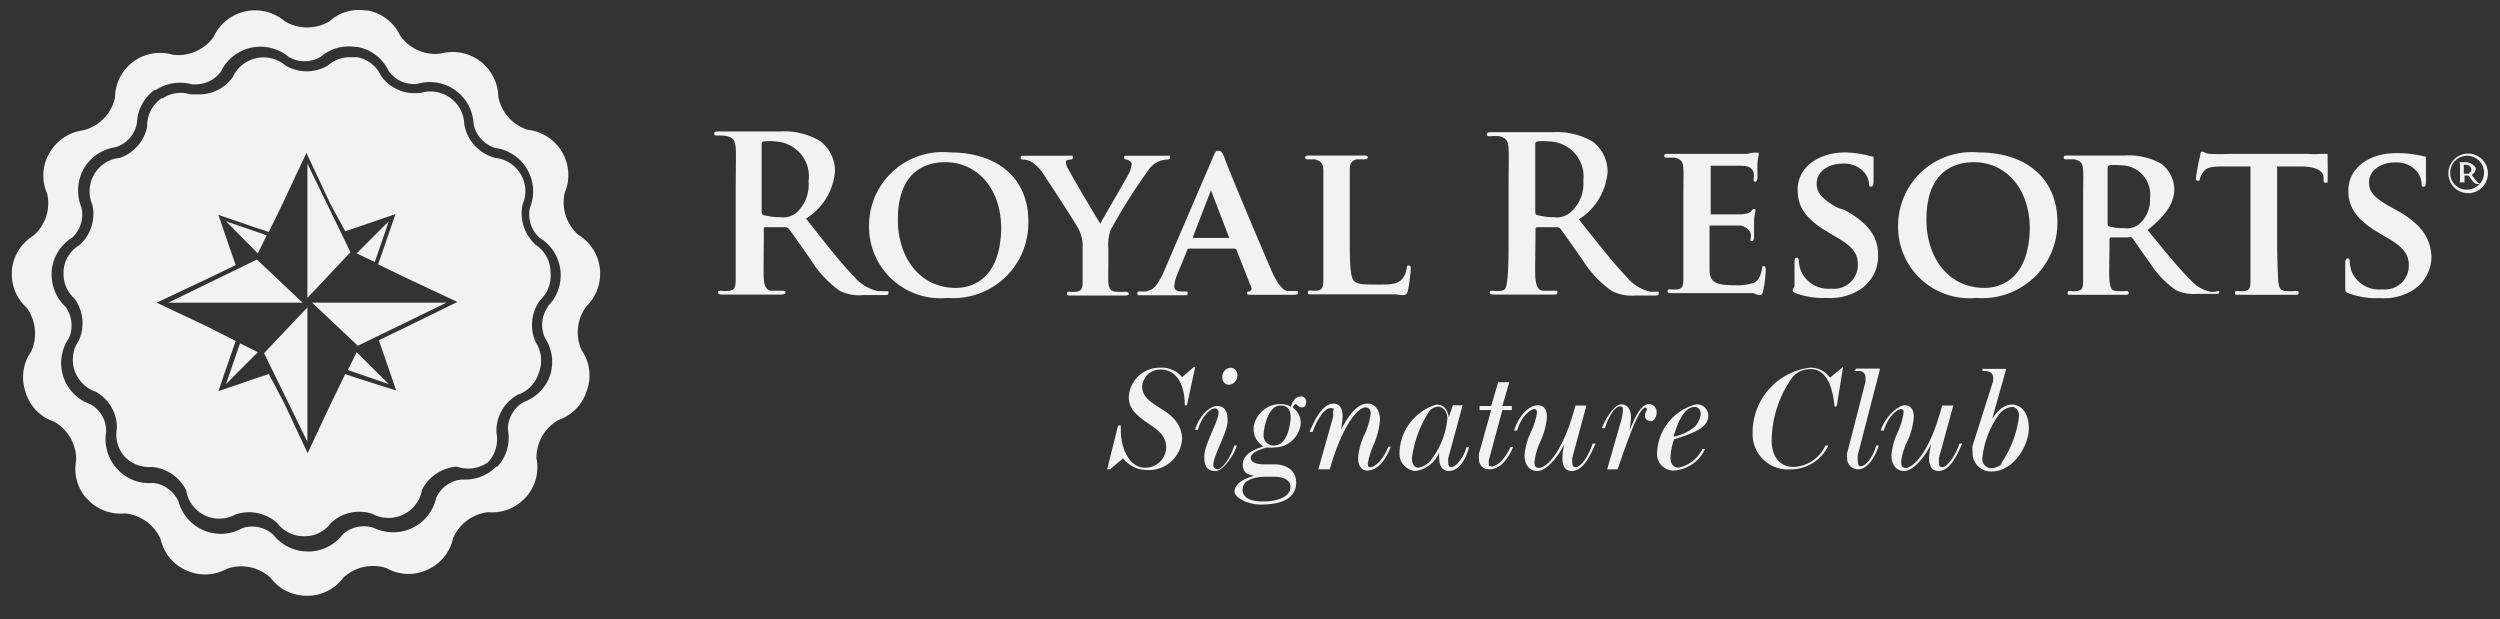 <svg width="105" height="26" fill="none" xmlns="http://www.w3.org/2000/svg"><rect width="100%" height="100%" fill="#333333" stroke="none"/><path d="M104.15 7.712s-.06 0-.18-.16l-.16-.2c.14-.11.17-.19.17-.28 0-.09-.24-.26-.4-.26h-.37c.08 0 .11 0 .11.07v.72c0 .04 0 .06-.1.06h.38-.09v-.29h.17l.13.18c.14.19.21.18.33.18h.07s-.04-.02-.06-.02zm-.44-.42a.14.14 0 01-.09 0 .26.26 0 01-.14 0v-.37a.13.13 0 01.08 0 .217.217 0 01.169.057.24.24 0 01.053.074.227.227 0 01.018.089c0 .04-.04.09-.09.11v.04z" fill="#F2F2F2"/><path d="M103.63 6.452a.831.831 0 10.08 1.66.831.831 0 00-.08-1.66zm0 1.51a.682.682 0 01-.72-.69.71.71 0 11.72.69zm-66.78 4.26a1.82 1.82 0 01-1-.63c-.55-.56-1.18-1.38-2-2.41a2.58 2.58 0 001.22-2 1.57 1.57 0 00-.63-1.26 2.93 2.93 0 00-1.69-.4H30.2c-.14 0-.2 0-.2.09s.05.08.16.08a1.69 1.69 0 01.34.02c.31.06.38.21.4.52.02.31 0 .55 0 1.94v3.54c0 .43-.08.46-.27.5a1.34 1.34 0 01-.33 0c-.11 0-.14 0-.14.07s.06.09.18.09h2.47c.12 0 .18-.03.18-.09 0-.05 0-.07-.11-.07h-.45c-.27 0-.33-.24-.35-.5-.02-.26 0-1.12 0-2v-.1a.06.06 0 01.041-.068.06.06 0 01.029-.002h.8a.21.21 0 01.17.06c.12.14.54.76.91 1.27.32.531.745.99 1.25 1.35a1.88 1.88 0 001 .17h.87c.11 0 .17 0 .17-.09s0-.07-.11-.07l-.36-.01zm-3.43-3.26a.9.9 0 01-.65.16 2.63 2.63 0 01-.7-.09c-.06 0-.08-.07-.08-.17v-2.79c0-.07 0-.11.08-.13a1.87 1.87 0 01.49 0 1.47 1.47 0 011.4 1.68 1.6 1.6 0 01-.54 1.34z" fill="#F2F2F2"/><path d="M39.9 6.402a3.09 3.09 0 00-3.4 3.06 3 3 0 003.3 3.05 3.15 3.15 0 003.39-3.19c.02-1.79-1.25-2.92-3.29-2.92zm.25 5.69c-1.52 0-2.44-1.27-2.44-2.87 0-1.93 1.06-2.41 2-2.41 1.3 0 2.34 1.07 2.34 2.79-.04 2.22-1.33 2.49-1.9 2.49zm7.27.24s-.05-.08-.14-.08a2.81 2.81 0 01-.4 0c-.24 0-.32-.18-.33-.41-.01-.23 0-.66 0-.78v-.63a1.81 1.81 0 01.1-.78 24 24 0 011.57-2.49 1 1 0 01.77-.46c.09 0 .15 0 .15-.1s0-.06-.14-.06h-1.65c-.1 0-.14 0-.14.07s.07.08.14.1c.07.02.18.1.18.17a1 1 0 01-.12.41c-.12.24-1.1 1.91-1.2 2.1-.14-.22-1.2-2-1.34-2.29a.53.53 0 01-.1-.27c0-.06 0-.1.11-.12.11-.02.18 0 .18-.1s0-.07-.12-.07h-1.92c-.1 0-.15 0-.15.07s0 .09.12.09a.74.74 0 01.34.1c.212.143.39.33.52.55.28.41 1.39 2.13 1.44 2.25.133.249.195.529.18.81v1.43c0 .33-.09.37-.25.41a1.173 1.173 0 01-.29 0c-.09 0-.12 0-.12.08s.06.08.17.08h2.26c.11 0 .18-.03.18-.08zm.68-.09h-.24c-.06 0-.09 0-.09.08s0 .08.15.08h1.83c.08 0 .13 0 .13-.08s0-.08-.12-.08h-.12c-.25 0-.32-.09-.32-.22a1.44 1.44 0 01.12-.48l.43-1.05s0-.05.07-.05h1.9a.09.09 0 01.09.05l.62 1.57a.13.13 0 01-.025.15.13.13 0 01-.045.03c-.09 0-.1 0-.1.08s.09.05.24.06h1.55c.29 0 .34 0 .34-.08s0-.08-.11-.08h-.3c-.14 0-.37-.13-.69-.84-.51-1.18-1.86-4.37-2-4.81-.08-.17-.12-.24-.24-.24s-.15.09-.24.31l-2.11 4.91c-.22.39-.32.63-.72.69zm2.76-4.25v-.08.08l.77 2h-1.52v-.06l.75-1.94zm8.27 4.23c.06-.297.1-.598.12-.9 0-.09 0-.17-.07-.17s-.09 0-.1.11a.87.87 0 01-.2.47c-.2.21-.51.22-.94.22-.63 0-.94 0-1.08-.16-.14-.16-.17-.64-.17-1.65v-3.02c0-.24.08-.39.3-.43h.31c.1 0 .15-.03.15-.09 0-.05-.06-.07-.18-.07H55c-.12 0-.18 0-.18.07s0 .09.14.09h.27c.25.08.33.16.35.43v4.67c0 .33-.08.37-.24.41a1.084 1.084 0 01-.28 0c-.11 0-.13 0-.13.08s0 .08.15.08h3.55c.41.07.44.03.5-.14zm9.54.19h.83c.11 0 .17 0 .17-.09s0-.07-.11-.07h-.25a1.8 1.8 0 01-1-.63c-.54-.56-1.18-1.38-2-2.41a2.59 2.59 0 001.21-2 1.599 1.599 0 00-.62-1.26 3 3 0 00-1.69-.4h-2.56c-.13 0-.2 0-.2.09s.06.08.16.08c.12-.012.24-.012.36 0 .3.06.37.21.39.52.02.31 0 .55 0 1.94v1.53c0 .84 0 1.57-.05 2-.05.43-.08.46-.26.5a1.34 1.34 0 01-.33 0c-.11 0-.15 0-.15.07s.06.09.18.09h2.47c.12 0 .19 0 .19-.09s0-.07-.11-.07h-.45c-.28 0-.33-.24-.36-.5-.03-.26 0-1.12 0-2v-.1s0-.07.08-.07h.79a.21.21 0 01.17.06c.12.14.54.76.91 1.27.32.534.749.994 1.26 1.35.3.152.635.217.97.19zm-2.76-3.45a.9.9 0 01-.65.16 2.5 2.5 0 01-.69-.09c-.07 0-.09-.07-.09-.17v-2.79a.11.11 0 01.09-.13c.16-.022.32-.022.48 0a1.47 1.47 0 011.45 1.64 1.6 1.6 0 01-.59 1.38zm8.14 3.27c.062-.283.099-.57.11-.86 0-.09 0-.19-.07-.19s-.07 0-.09.12c-.06.32-.15.49-.35.58a2.208 2.208 0 01-.76.1c-.83 0-1.08-.12-1.09-.65v-1.86h1.27c.15 0 .4.15.45.31.05.16 0 .2 0 .28 0 .08 0 .06.07.06s.08-.11.08-.17v-.52c0-.4.06-.53.06-.57 0-.04 0-.09-.06-.09s-.07.05-.13.11-.19.1-.39.12h-1.3v-2.04h1.27c.4 0 .47.14.53.28a.66.66 0 010 .29c0 .06 0 .1.07.1s.08-.1.09-.13c.01-.03 0-.43 0-.52.004-.168.024-.336.06-.5v-.07h-.13c-.07 0-.2 0-.34.05h-3.32c-.12 0-.18 0-.18.07s0 .09.13.09h.32c.26.08.33.16.35.43.02.27 0 .46 0 1.65v3.04c0 .33-.08.37-.24.41a1.173 1.173 0 01-.29 0c-.1 0-.13 0-.13.08s.06.08.16.08h3.44c.28.12.36.12.41-.08zm1.36.08c.419.153.864.221 1.31.2.472.034.943-.078 1.35-.32a1.66 1.66 0 00.81-1.48c0-.7-.33-1.3-1.4-1.89l-.33-.11c-.72-.41-.85-.68-.85-1 0-.53.52-.84 1.1-.84a1.11 1.11 0 01.9.37.84.84 0 01.2.47c0 .09 0 .13.08.13s.11-.08.11-.24v-.94c0-.1 0-.08-.11-.1a4.47 4.47 0 00-1.08-.16c-1.12 0-2 .62-2 1.57 0 .69.31 1.21 1.26 1.77l.47.28c.72.42.8.76.8 1.1a1 1 0 01-1.12 1 1.24 1.24 0 01-1.28-.77 1.342 1.342 0 01-.08-.41s0-.12-.08-.12-.1.08-.1.2v1c-.12.2-.09.24.04.29zm7.69-5.91a3.09 3.09 0 00-3.38 3.06 3 3 0 003.3 3.05 3.149 3.149 0 003.39-3.19c0-1.79-1.27-2.92-3.31-2.92zm.25 5.69c-1.52 0-2.44-1.27-2.44-2.87 0-1.93 1.06-2.41 2-2.41 1.3 0 2.34 1.07 2.34 2.79-.04 2.22-1.33 2.49-1.9 2.49zm9.68.16a.68.68 0 01-.19 0 1.52 1.52 0 01-.86-.52c-.49-.48-1.06-1.19-1.78-2.07.79-.63 1.12-1.15 1.12-1.73a1.371 1.371 0 00-.57-1.07 2.84 2.84 0 00-1.53-.33h-2.36c-.12 0-.18 0-.18.07s0 .09.14.09h.32c.26.08.33.16.35.43.02.27 0 .46 0 1.65v3.04c0 .33-.07.37-.24.41a1.002 1.002 0 01-.28 0c-.1 0-.13 0-.13.08s0 .08.15.08h2.25c.1 0 .17 0 .17-.08a.09.09 0 00-.1-.08 2.67 2.67 0 01-.4 0c-.25 0-.28-.18-.31-.41-.03-.23 0-.94 0-1.67v-.11s0-.06.07-.06h.72a.21.21 0 01.15 0c.1.12.44.65.76 1.07.284.455.659.846 1.1 1.15.276.124.579.176.88.15h.78c.1 0 .15 0 .15-.08s-.11-.01-.18-.01zm-3.25-2.79a.83.83 0 01-.57.12 2 2 0 01-.61-.07c-.06 0-.08-.05-.08-.14v-2.32a.1.1 0 01.08-.11c.16-.014.32-.014.48 0a1.23 1.23 0 011.22 1.39 1.33 1.33 0 01-.52 1.13zm7.92-3h-.22a3.25 3.25 0 01-.55 0h-3.27a6.84 6.84 0 01-.81 0c-.2 0-.29-.09-.35-.09s-.07 0-.09.15a9.29 9.29 0 00-.18.94c0 .08 0 .13.08.13s.07 0 .09-.1a.858.858 0 01.14-.27c.11-.17.31-.23.78-.23h1.2v4.82c0 .33-.07.37-.24.41a1.002 1.002 0 01-.28 0c-.1 0-.13 0-.13.08s0 .08.16.08h2.35c.1 0 .16 0 .16-.08s0-.08-.13-.08a2.75 2.75 0 01-.41 0c-.24 0-.29-.18-.31-.4-.02-.22-.05-1-.05-1.68v-3.15h1c.72 0 .94.24.95.45v.08c0 .12 0 .15.1.15s.06 0 .07-.12c.01-.12 0-.78 0-.95 0-.17 0-.14-.06-.14zm2.98 2.38l-.33-.18c-.73-.41-.85-.68-.85-1 0-.53.52-.84 1.1-.84a1.112 1.112 0 01.9.37.898.898 0 01.21.52c0 .09 0 .13.08.13s.1-.08.1-.24v-.94c0-.1 0-.08-.11-.1a4.57 4.57 0 00-1.15-.13c-1.12 0-2 .62-2 1.57 0 .69.32 1.21 1.27 1.77l.47.28c.71.42.8.76.8 1.1a.994.994 0 01-.334.753 1.004 1.004 0 01-.786.247 1.25 1.25 0 01-1.29-.77 1.682 1.682 0 01-.07-.41s0-.12-.08-.12-.11.08-.11.2v1c0 .18 0 .22.15.27a3.4 3.4 0 001.32.2 2.33 2.33 0 001.35-.32 1.67 1.67 0 00.8-1.46c-.05-.71-.38-1.31-1.44-1.9zm-50.55 6.58l-.48.42a1.111 1.111 0 00-.94-.4 1.3 1.3 0 00-1.3 1.21.94.94 0 00.3.72c.34.35.69.48 1 .78a.9.9 0 01.27.65.869.869 0 01-.9.84c-.68 0-1.06-.9-1-1.77h-.12l-.46 1.84h.12l.55-.46a1.29 1.29 0 001 .49 1.4 1.4 0 001.48-1.33 1.29 1.29 0 00-.39-.87c-.33-.34-.7-.44-1.06-.79a.71.71 0 01-.23-.52.76.76 0 01.79-.71c.62 0 1 .58 1 1.5h.09l.35-1.61-.07.01zm1.71 3.29c-.14.47-.5 1-.7 1a.18.18 0 01-.18-.18c0-.42.6-1.36.6-1.86s-.2-.62-.45-.62-.71.33-.92 1h.12c.15-.5.47-.9.73-.9a.17.17 0 01.14.18c0 .36-.6 1.33-.6 1.84s.2.61.48.61c.28 0 .73-.58.89-1.07h-.11zm-.15-3.27a.38.38 0 00-.35.41.29.29 0 00.27.31.39.39 0 00.36-.4.3.3 0 00-.28-.32zm2.94 1.21c-.22 0-.35.21-.41.43a.88.88 0 00-.45-.11 1.13 1.13 0 00-1.12 1 .86.86 0 00.42.78c-.62.18-.87.44-.87.76s.15.41.47.47c-.63.18-.82.44-.82.67 0 .23.52.54 1.11.54 1 0 1.48-.34 1.48-.93 0-.43-.32-.76-.93-.76h-.45c-.24 0-.53-.07-.53-.27s.33-.35.69-.44c.1.013.2.013.3 0a1.11 1.11 0 001.11-1 .77.77 0 00-.32-.66c0-.09.06-.16.11-.16s.12.14.26.14.18-.12.18-.26a.21.21 0 00-.23-.2zm-1.42 3.37h.29c.48 0 .7.19.7.42 0 .47-.64.62-1.15.62-.51 0-.86-.14-.86-.5s.39-.54 1.02-.54zm.29-1.31a.42.42 0 01-.43-.46c0-.08.11-1.22.72-1.22.29 0 .42.18.42.51-.01.07-.06 1.17-.71 1.17zm4.07.91c-.07 0-.12 0-.12-.16.048-.284.135-.56.26-.82a3.33 3.33 0 00.25-1c0-.39-.19-.69-.52-.69-.51 0-.87.65-1.12 1.09.038-.184.062-.372.07-.56 0-.33-.13-.53-.39-.53-.45 0-.8.7-1 1.19h.13c.2-.56.51-1 .74-1 .23 0 .12.07.12.16a.82.82 0 010 .21l-.62 2.2h.48c.46-1.64 1.11-2.6 1.51-2.6.1 0 .21.06.21.25-.04.309-.128.609-.26.89a2.72 2.72 0 00-.27 1c0 .29.14.51.37.51.47 0 .8-.46 1-1h-.1c-.26.66-.63.86-.74.86zm3.38 0c-.08 0-.12-.06-.12-.17a.64.64 0 010-.22l.6-2.21h-.41l-.17.5c-.06-.34-.21-.53-.52-.53a2.17 2.17 0 00-1.55 2 .73.73 0 00.67.79 1.27 1.27 0 001-.79 1.002 1.002 0 000 .28c0 .32.15.51.4.51.4 0 .7-.43.85-1h-.11c-.09.4-.44.84-.64.84zm-.88-.26a.89.89 0 01-.49.28c-.15 0-.28-.1-.28-.4.094-.715.35-1.4.75-2a.52.52 0 01.36-.16c.18 0 .38.18.38.5a3.33 3.33 0 01-.72 1.78zm3.32-3.31h-.47l-.29 1h-.49v.17h.49l-.51 1.82a.89.89 0 000 .22.41.41 0 00.43.45c.52 0 .85-.56 1-.94h-.11c-.22.52-.59.82-.77.82-.18 0-.14-.07-.14-.17a.295.295 0 010-.09l.57-2.11h.4v-.17h-.4l.29-1zm2.79 3.57c-.1 0-.14-.06-.14-.16a.926.926 0 010-.25l.59-2.18h-.46c-.61 2.26-1.34 2.62-1.52 2.62-.18 0-.2-.11-.2-.27a2.77 2.77 0 01.26-.87c.144-.316.232-.654.26-1 0-.33-.14-.49-.38-.49-.39 0-.81.46-1 1.06h.13c.18-.63.59-.9.71-.9s.12.07.12.17a2.93 2.93 0 01-.26.81c-.14.3-.228.62-.26.95 0 .38.18.67.54.67.36 0 .85-.55 1.13-1.13a3.01 3.01 0 00-.08.57c0 .4.15.56.39.56.45 0 .74-.54 1-1.15h-.12c-.2.61-.52.99-.71.99zm3.07-2.65c-.35 0-.61.63-.81 1.1a4 4 0 00.06-.55c0-.31-.14-.54-.4-.54s-.62.48-.82 1h.13c.18-.58.45-.91.61-.91.16 0 .14.05.14.2a1.938 1.938 0 01-.08.42l-.58 2.02h.44c.49-1.43.91-2.59 1.17-2.59 0 0 .06 0 .06.07s-.08.12-.08.26a.23.23 0 00.23.24c.16 0 .26-.2.26-.37a.33.33 0 00-.33-.35zm2.5.47a.48.48 0 00-.51-.46 2.18 2.18 0 00-1.64 2 .69.69 0 00.71.78 1.55 1.55 0 001.3-.9h-.11a1.45 1.45 0 01-1 .78c-.2 0-.34-.14-.34-.43.014-.26.064-.515.15-.76.8-.26 1.44-.47 1.44-1.01zm-.57-.35c.14 0 .25.11.25.3a.91.91 0 01-.26.54 2 2 0 01-.88.41c.21-.75.5-1.25.89-1.25zm5.68-1.23a1 1 0 00-.84-.42 2.74 2.74 0 00-2.41 2.74 1.479 1.479 0 001.61 1.53 1.74 1.74 0 001.57-1h-.12a1.55 1.55 0 01-1.33.9c-.55 0-.93-.38-.93-1.13a4.62 4.62 0 01.89-2.66 1 1 0 01.75-.32c.53 0 .9.49 1 1.57h.09l.27-1.66-.55.45zm1.02-.28h.2a.259.259 0 01.27.29.994.994 0 010 .16l-.77 3c-.01.06-.01.12 0 .18a.46.46 0 00.46.5c.37 0 .69-.45.87-1h-.11c-.1.39-.4.87-.65.87-.09 0-.12-.08-.12-.21a1.4 1.4 0 010-.27l.92-3.56v-.06h-1l-.07.1zm3.69 4.04c-.1 0-.13-.06-.13-.16a1.41 1.41 0 010-.25l.6-2.18h-.47c-.6 2.26-1.34 2.62-1.52 2.62-.18 0-.2-.11-.2-.27a2.58 2.58 0 01.27-.87c.144-.316.232-.654.26-1 0-.33-.14-.49-.39-.49s-.81.46-1 1.06h.13c.19-.63.59-.9.71-.9s.12.07.12.17c-.047.28-.131.552-.25.81-.14.3-.228.62-.26.95 0 .38.18.67.54.67.36 0 .84-.55 1.13-1.13a3.222 3.222 0 00-.09.57c0 .4.16.56.39.56.45 0 .74-.54 1-1.15h-.11c-.22.61-.54.99-.73.99zm2.93-2.63c-.29 0-.56.19-.83.6l.59-2.1h-1v.09h.09c.24 0 .36.11.36.28.005.05.005.1 0 .15l-.86 2.7a1.002 1.002 0 000 .28.769.769 0 00.8.81c.91 0 1.56-1.08 1.56-1.81s-.38-1-.71-1zm-.42 2.48a.64.64 0 01-.44.19.38.38 0 01-.38-.43 3.76 3.76 0 01.74-1.88.82.82 0 01.49-.26c.18 0 .31.14.31.39a4.47 4.47 0 01-.76 1.99h.04zm-73.29-8.57l-3.72 1.81h5.64l-1.92-1.81zm2.12 7.65v-5.64l-1.82 1.92 1.82 3.72zm-3.42-2.42l1.34-1.34-.75-.37-.59 1.71zm1.71-6.25l-1.71-.59 1.34 1.35.37-.76zm5.13-.59l-1.35 1.35.76.36.59-1.71zm-3.42-2.42v5.64l1.81-1.92-1.81-3.72zm1.7 8.67l1.72.59-1.35-1.34-.37.75z" fill="#F2F2F2"/><path d="M24.63 12.862a1.91 1.91 0 00-.34-3 1.81 1.81 0 01-.57-1.77 1.89 1.89 0 00-.11-1.7 1.91 1.91 0 00-1.44-.94 1.81 1.81 0 01-1.24-1.38 1.92 1.92 0 00-2.43-1.82 1.8 1.8 0 01-1.69-.75 1.9 1.9 0 00-1.35-1.06h-.09a1.84 1.84 0 00-1.54.46 1.86 1.86 0 01-1.86 0 1.92 1.92 0 00-3 .65 1.83 1.83 0 01-1.7.75 1.91 1.91 0 00-1.59.23l-.07.05a1.9 1.9 0 00-.78 1.53 1.82 1.82 0 01-1.33 1.36 1.92 1.92 0 00-1.42.95 1.88 1.88 0 00-.1 1.71 1.8 1.8 0 01-.57 1.76 1.91 1.91 0 00-.91 1.45v.09a1.87 1.87 0 00.62 1.49 1.84 1.84 0 01.19 1.84 1.88 1.88 0 00-.24 1.69 1.85 1.85 0 001.21 1.26 1.84 1.84 0 01.92 1.61 1.88 1.88 0 00.39 1.56l.06.06a1.89 1.89 0 001.6.62 1.83 1.83 0 011.5 1.09 1.87 1.87 0 001.09 1.31 1.91 1.91 0 001.71-.08 1.82 1.82 0 011.81.38 1.89 1.89 0 001.54.76h.11a1.92 1.92 0 001.42-.77 1.84 1.84 0 011.81-.39 1.851 1.851 0 001.7.07 1.88 1.88 0 001.09-1.33 1.82 1.82 0 011.47-1.09 1.9 1.9 0 001.51-.55l.06-.06a1.88 1.88 0 00.46-1.66 1.83 1.83 0 01.92-1.6 1.881 1.881 0 001.19-1.22 1.85 1.85 0 00-.21-1.71 1.82 1.82 0 01.2-1.85zm-1.6 0a1.31 1.31 0 00-.14 1.33 1.84 1.84 0 01.23 1.52 1.81 1.81 0 01-1.12 1.17 1.33 1.33 0 00-.67 1.14 1.82 1.82 0 01-.44 1.58h-.05a1.84 1.84 0 01-1.29.54h-.15a1.29 1.29 0 00-1.08.77 1.84 1.84 0 01-1.81 1.443c-.28 0-.557-.062-.81-.183a1.32 1.32 0 00-1.3.27 1.832 1.832 0 01-1.36.72h-.12a1.84 1.84 0 01-1.44-.7 1.31 1.31 0 00-1.3-.28 1.84 1.84 0 01-2.68-1.11 1.33 1.33 0 00-1.07-.79 1.79 1.79 0 01-1.52-.6l-.07-.08a1.84 1.84 0 01-.38-1.47 1.3 1.3 0 00-.65-1.15 1.83 1.83 0 01-.92-2.77 1.34 1.34 0 00-.14-1.33 1.84 1.84 0 01-.58-1.42v-.1a1.84 1.84 0 01.86-1.38 1.32 1.32 0 00.39-1.27 1.87 1.87 0 01.1-1.63 1.84 1.84 0 011.34-.9 1.31 1.31 0 00.89-1 1.8 1.8 0 01.75-1.41h.06a1.84 1.84 0 011.5-.23h.12a1.32 1.32 0 001.1-.54 1.84 1.84 0 012.11-.984c.271.068.524.196.74.374a1.32 1.32 0 001.33 0 1.82 1.82 0 011.47-.42h.09a1.83 1.83 0 011.3 1 1.29 1.29 0 001.21.55 1.84 1.84 0 012.36 1.69 1.33 1.33 0 00.9 1 1.84 1.84 0 011.47 2.51 1.3 1.3 0 00.41 1.27 1.839 1.839 0 01.32 2.89l.04-.02z" fill="#F2F2F2"/><path d="M22.5 10.282a1.78 1.78 0 01-.55-1.7 1.37 1.37 0 00-.08-1.26 1.4 1.4 0 00-1.06-.69 1.76 1.76 0 01-1.31-1.41 1.42 1.42 0 00-1.83-1.32h-.05a1.73 1.73 0 01-1.62-.72 1.37 1.37 0 00-1-.78h-.3a1.4 1.4 0 00-.93.35 1.75 1.75 0 01-1.78 0 1.42 1.42 0 00-2.21.48 1.71 1.71 0 01-1.45.73H8a1.38 1.38 0 00-1.17.17h-.05a1.4 1.4 0 00-.6 1.14v.05A1.75 1.75 0 015 6.642h-.05a1.4 1.4 0 00-1 .69 1.42 1.42 0 00-.07 1.27 1.75 1.75 0 01-.54 1.69 1.37 1.37 0 00-.67 1.06v.08a1.38 1.38 0 00.45 1.1 1.75 1.75 0 01.19 1.77 1.42 1.42 0 00.71 2.15 1.73 1.73 0 01.89 1.54 1.41 1.41 0 00.29 1.15 1.44 1.44 0 001.19.47 1.79 1.79 0 011.44 1v.05a1.41 1.41 0 002.07.94c.185-.058.377-.088.57-.09a1.81 1.81 0 011.17.45 1.4 1.4 0 001.11.56h.09a1.37 1.37 0 001.06-.56 1.74 1.74 0 011.74-.38 1.431 1.431 0 002.07-.93v-.05a1.78 1.78 0 011.44-1h.05a1.43 1.43 0 001.3-.19 1.41 1.41 0 00.35-1.24v-.05a1.73 1.73 0 01.89-1.54 1.39 1.39 0 00.88-.9 1.42 1.42 0 00-.12-1.31 1.75 1.75 0 01.19-1.77 1.402 1.402 0 00.43-1.18 1.38 1.38 0 00-.62-1.14zm-5.39 3.43l-1.2.58.2.57.53 1.54-1.54-.49-.6-.2-.58 1.19-1 2.13-1-2.13-.63-1.19-.58.19-1.54.53.53-1.54.2-.57-1.2-.61-2.12-1 2.12-1 1.2-.58-.2-.57-.53-1.54 1.54.53.58.19.58-1.19 1-2.13 1 2.13.63 1.16.57-.19 1.54-.53-.53 1.54-.2.57 1.2.58 2.13 1-2.1 1.03z" fill="#F2F2F2"/><path d="M15.03 14.522l3.72-1.81h-5.64l1.92 1.81z" fill="#F2F2F2"/></svg>